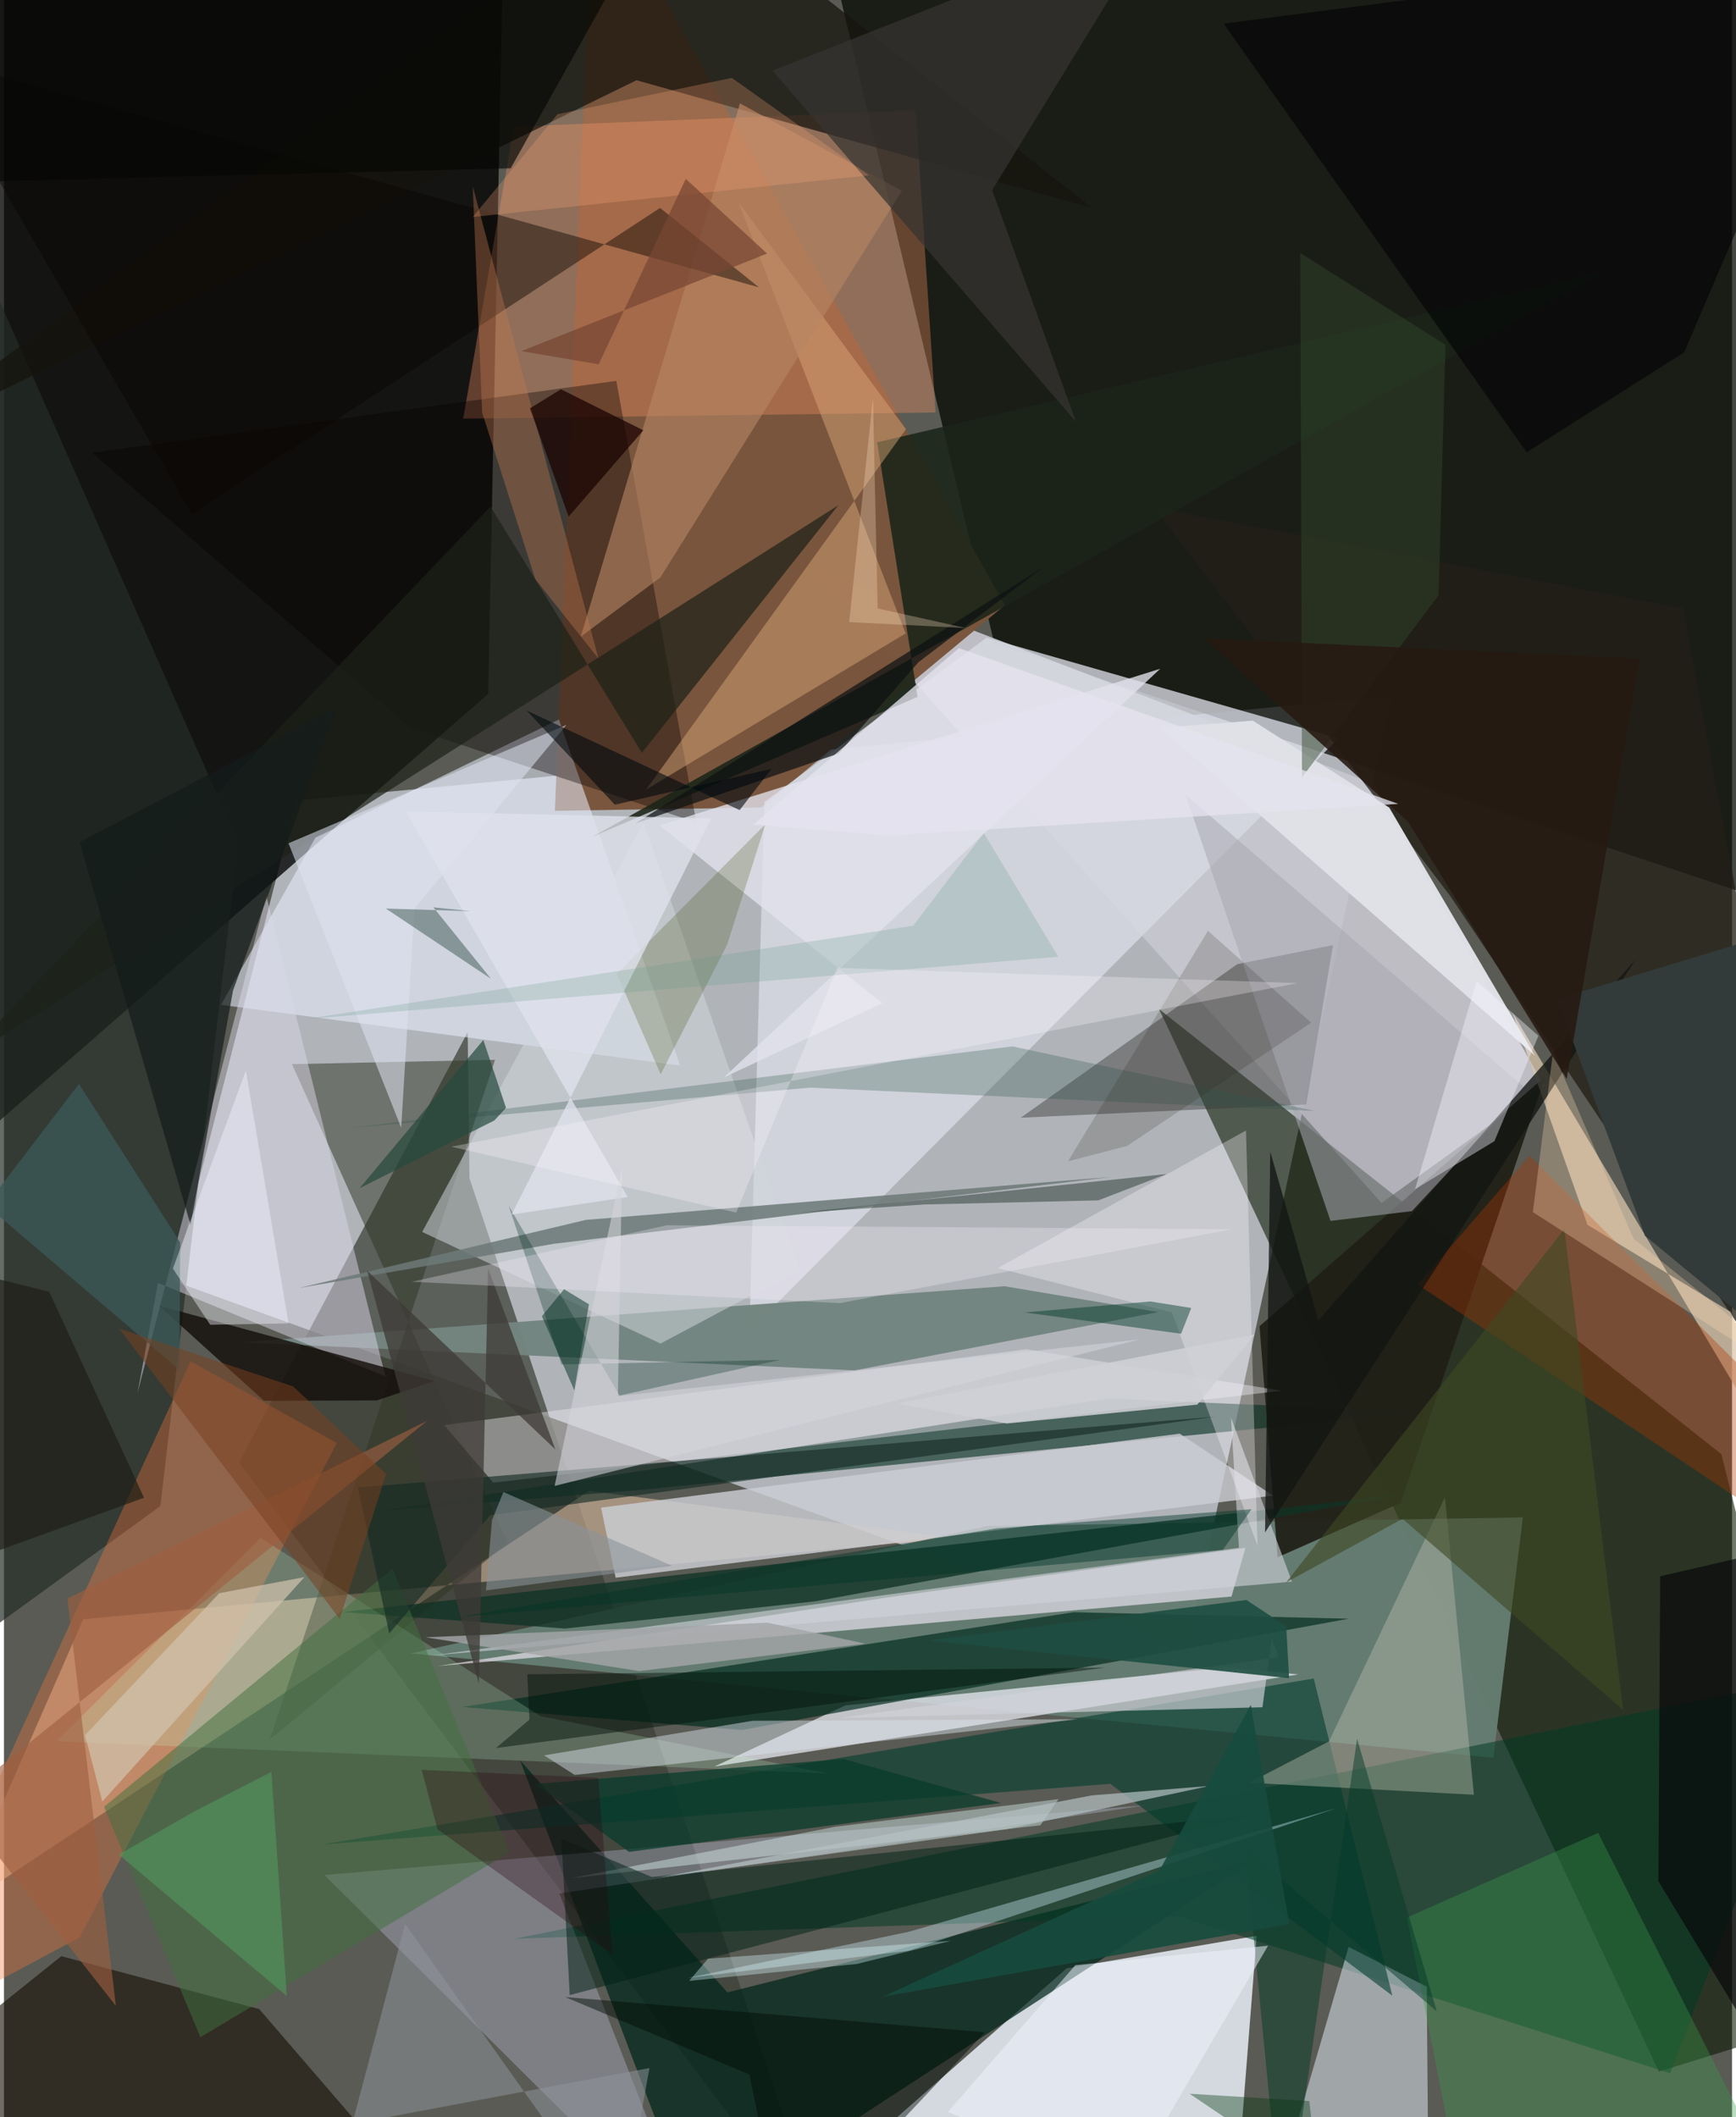 <svg xmlns="http://www.w3.org/2000/svg" width="228" height="278" viewBox="0 0 836 1024"><path fill="#595b54" d="M0 0h836v1024H0z"/><path fill="#cad0d7" fill-opacity=".765" d="M572.398 797.168L81.986 619.55l59.327-232.342 529.968-50.654z"/><path fill="#050700" fill-opacity=".741" d="M846.004 433.262l-366.903-122.05L390.197-62H898z"/><path fill="#000100" fill-opacity=".776" d="M-13.986-62l255.573 33.847-7.332 363.753-273.953 239.286z"/><path fill="#c7c6cf" fill-opacity=".914" d="M391.404 275.16l275.034 306.666 78.695-56.682-82.678-146.034z"/><path fill="#e2e7ef" fill-opacity=".894" d="M606.037 936.268l-91.932 15.759-96.4 84.603L594.282 1086z"/><path fill="#0b1902" fill-opacity=".58" d="M898 971.822l-67.153-268.504-272.031-215.25 241.779 513.866z"/><path fill="#3b4036" fill-opacity=".722" d="M398.173 1086L113.734 707.312l110.59-208.068.888 70.705z"/><path fill="#f4cdaf" fill-opacity=".486" d="M38.346 783.18l-61.935 141.31 306.705-203.433 176.26 22.784z"/><path fill="#7a563e" fill-opacity=".996" d="M366.377 390.533l117.773-97.814L284.94-62l-18.404 454.165z"/><path fill="#d9dbe4" fill-opacity=".78" d="M360.606 643.808l284.999-286.735-170.239-48.658-107.46 79.436z"/><path fill="#657d73" fill-opacity=".961" d="M734.8 733.918l-259.047 4.19-278.936 61.58 523.699 50.49z"/><path fill="#012519" fill-opacity=".718" d="M334.345 1075.623l270.6-176.063-254.96 64.099-100.297-112.234z"/><path fill="#221e17" fill-opacity=".769" d="M812.378 294.202l78.892 424.506-191.9-285.764-143.056-187.496z"/><path fill="#edeff7" fill-opacity=".702" d="M626.138 809.864l-34.454-3.399-184.614 18.36-63.355 29.56z"/><path fill="#fb9465" fill-opacity=".341" d="M441.05 53.41l-194.372 7.81-24.512 141.264 228.544-2.978z"/><path fill="#242c27" fill-opacity=".702" d="M-62 828.402l51.252-702.425L113.397 407.75 75.659 728.44z"/><path fill="#082e21" fill-opacity=".612" d="M184.152 730.575l350.436-54.16 152.289 6.581-379.148 37.638z"/><path fill="#ebf0ff" fill-opacity=".537" d="M150.688 405.178l-45.703 80.82 222.152 29.378-58.678-167.377z"/><path fill="#f5ecf9" fill-opacity=".627" d="M430.088 772.227l170.53-23.613-6.76 23.576-384.064 33.62z"/><path fill="#003b24" fill-opacity=".533" d="M247.077 937.708l632.515-127.246-73.572 192.308-237.634-76.023z"/><path fill="#16130d" fill-opacity=".737" d="M306.01 38.813l220.466 61.846L319.99-62-62 218.74z"/><path fill="#e5eef9" fill-opacity=".506" d="M688.296 960.89l-37.791-19.234L608.355 1086l80.547-54.641z"/><path fill="#201f17" fill-opacity=".937" d="M675.73 726.846l69.98-206.322-138.29 120.9 8.732 111.779z"/><path fill="#738580" fill-opacity=".98" d="M411.51 662.824l-297.073-13.595 369.63-27.123 74.356 12.5z"/><path fill="#002b1e" fill-opacity=".678" d="M356.98 836.752l293.581-53.84-133.049-3.147-295.645 45.829z"/><path fill="#393a37" fill-opacity=".443" d="M642.949 457.119L629.99 534.21l-138.092 6.386 104.715-74.253z"/><path fill="#171105" fill-opacity=".612" d="M-62 1018.043l89.747-71.913 95.738 25.594 72.497 84.098z"/><path fill="#313526" fill-opacity=".514" d="M243.62 746.214L139.33 514.686l98.246-2.093-108.914 328.712z"/><path fill="#d5d8fe" fill-opacity=".286" d="M335.215 1086L155.04 906.872l398.135-33.852-284.49 42.802z"/><path fill="#dbc5ac" fill-opacity=".741" d="M729.74 489.654l36.321 102.748 69.234 42.12L898 772.247z"/><path fill="#070000" fill-opacity=".361" d="M334.936 397.773l-38.69-213.563-253.67 34.775 154.188 133.186z"/><path fill="#eeeaf1" fill-opacity=".424" d="M494.62 652.605l123.455 20.055-381.346 44.452-23.771-27.849z"/><path fill="#003c2d" fill-opacity=".58" d="M535.258 862.776L671.67 965.26l-38.037-153.42-479.801 80.29z"/><path fill="#f3763c" fill-opacity=".357" d="M161.042 697.922L90.3 658.452-62 989.78l98.674-52.754z"/><path fill="#cbced4" fill-opacity=".812" d="M288.862 729.193l279.956-35.78 45.087 29.96-317.987 39.724z"/><path fill="#dcd9e8" fill-opacity=".486" d="M184.494 665.716l-57.57-232.432L64.52 674.08l10.002-53.59z"/><path fill="#103125" fill-opacity=".773" d="M163.986 779.697l107.404 7.978 120.862-13.146 283.563-51.54z"/><path fill="#1c2518" fill-opacity=".882" d="M773.405 131.56L284.694 404.717l157.286-67.641-19.548-123.137z"/><path fill="#d1d5db" fill-opacity=".529" d="M384.652 614.17l-75.224-216.396-107.11 198.073 115.327 53.992z"/><path fill="#b9bdac" fill-opacity=".424" d="M711.124 868.058l-108.696-5.797 38.582-20.021 56.093-118.062z"/><path fill="#6c7977" fill-opacity=".859" d="M142.903 622.924l138.566-32.897 253.784-20.77-269.077 32.303z"/><path fill="#c4ffd6" fill-opacity=".2" d="M259.586 830.028l-135.49-86.206-98.616 98.406 373.09 15.56z"/><path fill="#dda87a" fill-opacity=".463" d="M436.378 207.61l-125.67 174.217 125.5-75.465-80.86-208.532z"/><path fill="#140e0a" fill-opacity=".816" d="M74.945 631.504l133.377 36.402-27.867 9.425-54.625.202z"/><path fill="#dfe1e7" fill-opacity=".98" d="M670.18 390.631l70.492 119.973-181.264-158.578 44.75-3.476z"/><path fill="#d0d2d9" fill-opacity=".616" d="M207.132 800.674l390.321-52.062-3.86-62.98 29.515 79.36z"/><path fill="#ae3700" fill-opacity=".361" d="M898 718.758L738.019 558.99l-54.078 62.306 213.571 142.63z"/><path fill="#a7a8b3" fill-opacity=".549" d="M571.592 384.334l70.158 206.168 39.378-4.716 55.101-59.288z"/><path fill="#1d2117" fill-opacity=".706" d="M308.598 364.09l-73.18-119.062-256.936 269.236L403.605 244.41z"/><path fill="#b78663" fill-opacity=".608" d="M356.038 50.022l78.356 42.244-116.854 187.05-38.498 28.61z"/><path fill="#e7fdfd" fill-opacity=".392" d="M402.046 883.546l-128.024 24.923 227.36-25.615 8.793-12.685z"/><path fill="#dbe1eb" fill-opacity=".467" d="M261.268 849.012l100.934-16.728 157.275-.742-243.35 26.944z"/><path fill="#d1d2d9" fill-opacity=".659" d="M608.813 825.738l-204.815 5.221 212.754-29.433-3.403-8.966z"/><path fill="#fdf7fd" fill-opacity=".329" d="M600.857 546.783l5.581 200.795-41.445-112.82-84.203-21.443z"/><path fill="#022217" fill-opacity=".522" d="M273.702 964.945l-4.01-75.53 43.743 18.42 291.589-30.253z"/><path fill="#427040" fill-opacity=".51" d="M244.66 895.873L95.045 985.31 48.392 873.918l139.575-115.212z"/><path fill="#000105" fill-opacity=".58" d="M812.838 170.434L898-28.363 590.06 11.432l146.581 207.34z"/><path fill="#e2e2ec" fill-opacity=".788" d="M348.267 521.105l76.664-35.883-107.802-86.015 242.236-75.748z"/><path fill="#0a0602" fill-opacity=".447" d="M-37.481 26.989l402.715 111.978-47.845-38.398L90.966 248.748z"/><path fill="#363431" fill-opacity=".722" d="M371.761 34.18l146.801 169.736-40.506-111.969 80.552-131.585z"/><path fill="#d7f4ff" fill-opacity=".369" d="M437.846 934.304l-107.202 22.402 107.137-13.255 207.177-68.989z"/><path fill="#073b2b" fill-opacity=".733" d="M406.182 850.742l-149.344 12.103 45.593 32.842 179.907-23.64z"/><path fill="#90949e" fill-opacity=".522" d="M298.471 1077.635l13.797-77.404-143.77 26.985 25.577-96.638z"/><path fill="#3d4d03" fill-opacity=".231" d="M349.884 456.868l18.443-58.17-71.859 72.28 21.238 48.61z"/><path fill="#2b3b36" fill-opacity=".514" d="M445.296 582.562l-59.528 3.921 176.678-18.654-33.053 12.756z"/><path fill="#1e4d41" fill-opacity=".906" d="M601.047 773.852l-153.365 19.576 174.028 18.245-1.39-25.096z"/><path fill="#3a9c4d" fill-opacity=".349" d="M700.076 1035.957L871.888 1086 771.224 886.508l-92.473 40.9z"/><path fill="#2e564c" fill-opacity=".286" d="M390.061 526.049l244.112 11.287-146.27-31.22-321.77 39.566z"/><path fill="#131512" fill-opacity=".776" d="M612.598 557.024l-2.519 184.146 179.237-277.08-153.393 174.518z"/><path fill="#0d1213" fill-opacity=".714" d="M502.983 274.204l-60.544 46.053-38.632 44.172-98.462 33.899z"/><path fill="#c37a51" fill-opacity=".38" d="M287.617 318.547l-30.55-38.386-25.716-80.569-4.559-109.466z"/><path fill="#dce2ef" fill-opacity=".553" d="M192.168 545.433l6.47-105.986 73.478-88.837-134.46 57.25z"/><path fill="#032f22" fill-opacity=".306" d="M269.715 659.923L244.17 583.2l53.65 91.775 77.855-17.278z"/><path fill="#131c1a" fill-opacity=".698" d="M36.547 407.266l53.757 185.229 20.504-113.358 50.114-136.825z"/><path fill="#07070a" fill-opacity=".671" d="M800.379 909.889l.84-147.502 85.477-19.772-21.882 273.763z"/><path fill="#3f4822" fill-opacity=".6" d="M754.872 594.453l-134.61 170.913 56.324-30.765 106.738 92.437z"/><path fill="#e0e1eb" fill-opacity=".78" d="M194.313 392.404l107.4 186.55-56.124 8.492 96.457-191.615z"/><path fill="#b4c1c3" fill-opacity=".698" d="M583.202 863.802l-97.982 20.88-168.748 23.547 209.975-39.88z"/><path fill="#033b2a" fill-opacity=".463" d="M574.386 632.62l-4.93 12.474-75.564-10.308 60.704-5.31z"/><path fill="#33472b" fill-opacity=".467" d="M694.011 287.965l3.356-121.16-70.245-44.44.833 253.646z"/><path fill="#3b5958" fill-opacity=".776" d="M85.272 600.95l-48.979-76.699-44.883 58.657 93.444 79.61z"/><path fill="#25493d" fill-opacity=".694" d="M231.902 503.014l-59.88 71.707 65.208-32.791 5.647-6.11z"/><path fill="#d0c2ad" fill-opacity=".714" d="M145.378 762.787l-97.79 108.575-8.37-32.115 64.955-68.673z"/><path fill="#1b3a2f" fill-opacity=".408" d="M226.102 440.711l-41.362-1.276 50.837 33.938-27.84-34.516z"/><path fill="#a4a5a8" fill-opacity=".812" d="M416.681 794.98l-47.266-10.146-165.4 7.068 103.287 16.35z"/><path fill="#132a22" fill-opacity=".616" d="M585.869 685.211l-350.651 47.691-48.84 57.135-15.16-70.572z"/><path fill="#1a0200" fill-opacity=".729" d="M309.319 208.12l-36.144 41.754-18.689-52.396 14.966-9.184z"/><path fill="#6a9988" fill-opacity=".243" d="M145.605 492.924l294.249-45.18L474.02 402.9l36.04 59.852z"/><path fill="#ffdab2" fill-opacity=".298" d="M898 687.724l-109.716-88.715-38.878-90.334-9.761 77.6z"/><path fill="#033b27" fill-opacity=".486" d="M654.605 840.98L619.059 1086l-18.68-192.148 92.763 78.928z"/><path fill="#323b3a" d="M751.395 483.186l42.48 114.48 91.26 75.255L898 438.682z"/><path fill="#261a12" fill-opacity=".894" d="M791.345 318.577l-210.654-9.864 98.524 88.671 76.788 124.436z"/><path fill="#000d05" fill-opacity=".459" d="M474.657 982.932l-203.19-17.036 89.198 37.474 16.77 82.63z"/><path fill="#ffa67a" fill-opacity=".259" d="M226.79 104.951l41.003-49.717 84.317-17.555 66.426 47.14z"/><path fill="#f7f7ff" fill-opacity=".4" d="M721.044 551.949l21.297-50.963-29.901-26.391-29.823 100.6z"/><path fill="#00130a" fill-opacity=".463" d="M238 845.471l16.217-13.756-1.02-21.904 279.326-3.23z"/><path fill="#dcfbff" fill-opacity=".361" d="M331.476 958.09l81.005-8.168 45.666-11.207-117.564 8.634z"/><path fill="#3e3b36" fill-opacity=".757" d="M234.214 613.514l-4.478 200.865-53.998-199.752 91.02 86.417z"/><path fill="#9e5e3f" fill-opacity=".62" d="M-23.268 871.732l77.399 98.43-23.463-197.028 174.168-85.977z"/><path fill="#e4e3ef" fill-opacity=".765" d="M362.349 398.89l99.637-85.444 212.548 75.362-246.403 15.287z"/><path fill="#d4d3da" fill-opacity=".576" d="M296.996 675.255l2.041-110.825-32.646 154.264 282.867-70.825z"/><path fill="#fdf1ff" fill-opacity=".275" d="M320.606 592.63L197.29 619.942l207.035 10.331 189.571-35.732z"/><path fill="#f2f6ff" fill-opacity=".416" d="M137.673 640.078l-37.899.665-18.065-27.21 35.326-95.684z"/><path fill="#060704" fill-opacity=".651" d="M325.447-62L-62-44.927v134.1l307.138-7.768z"/><path fill="#eff1fe" fill-opacity=".525" d="M456.63 1021.508l87.724 34.35 67.187-114.795-93.268 9.44z"/><path fill="#cfd0d5" fill-opacity=".867" d="M605.018 645.486l-27.714 33.878-92.188 9.14-52.86-9.625z"/><path fill="#000a0e" fill-opacity=".592" d="M295.532 389.202l75.756-17.31-15.383 19.932-103.052-48.187z"/><path fill="#04350e" fill-opacity=".384" d="M573.6 1012.671l57.895 3.569 5.308 48.007L682.332 1086z"/><path fill="#1b1c14" fill-opacity=".639" d="M-62 771.412l129.776-47.001-45.885-99.618-66.7-16.56z"/><path fill="#2d281d" fill-opacity=".188" d="M514.724 561.702l28.708-7.484 88.964-59.546-49.932-44.473z"/><path fill="#012d20" fill-opacity=".49" d="M275.926 672.446l7.075-41.6-12.049-7.29-10.705 13.061z"/><path fill="#794020" fill-opacity=".522" d="M162.425 783.032L55.709 642.596l84.196 27.98 44.969 42.366z"/><path fill="#784733" fill-opacity=".729" d="M369.193 122.634l-118.865 47.185 37.387 6.39 42.117-89.696z"/><path fill="#023527" fill-opacity=".443" d="M220.144 782.058l369.567-32.486 13.808-19.608-123.355 9.258z"/><path fill="#2b040e" fill-opacity=".314" d="M209.728 884.764l-7.627-28.76 85.334 3.88 6.984 85.48z"/><path fill="#8b929a" fill-opacity=".58" d="M323.227 757.31l-90.036 11.904 2.914-34 5.521-13.573z"/><path fill="#164b3d" fill-opacity=".906" d="M603.184 824.616l-44.157 79.982-133.925 61.158 196.691-35.164z"/><path fill="#fef8ff" fill-opacity=".275" d="M216.385 554.616l409.508-79.123-222.687-7.386-48.979 118.377z"/><path fill="#53945b" fill-opacity=".635" d="M55.53 897.002l81.325 68.409-7.472-108.397-36.668 18.756z"/><path fill="#fee0c3" fill-opacity=".298" d="M420.395 192.629L408.889 300.87l56.503 2.904-42.728-9.492z"/></svg>